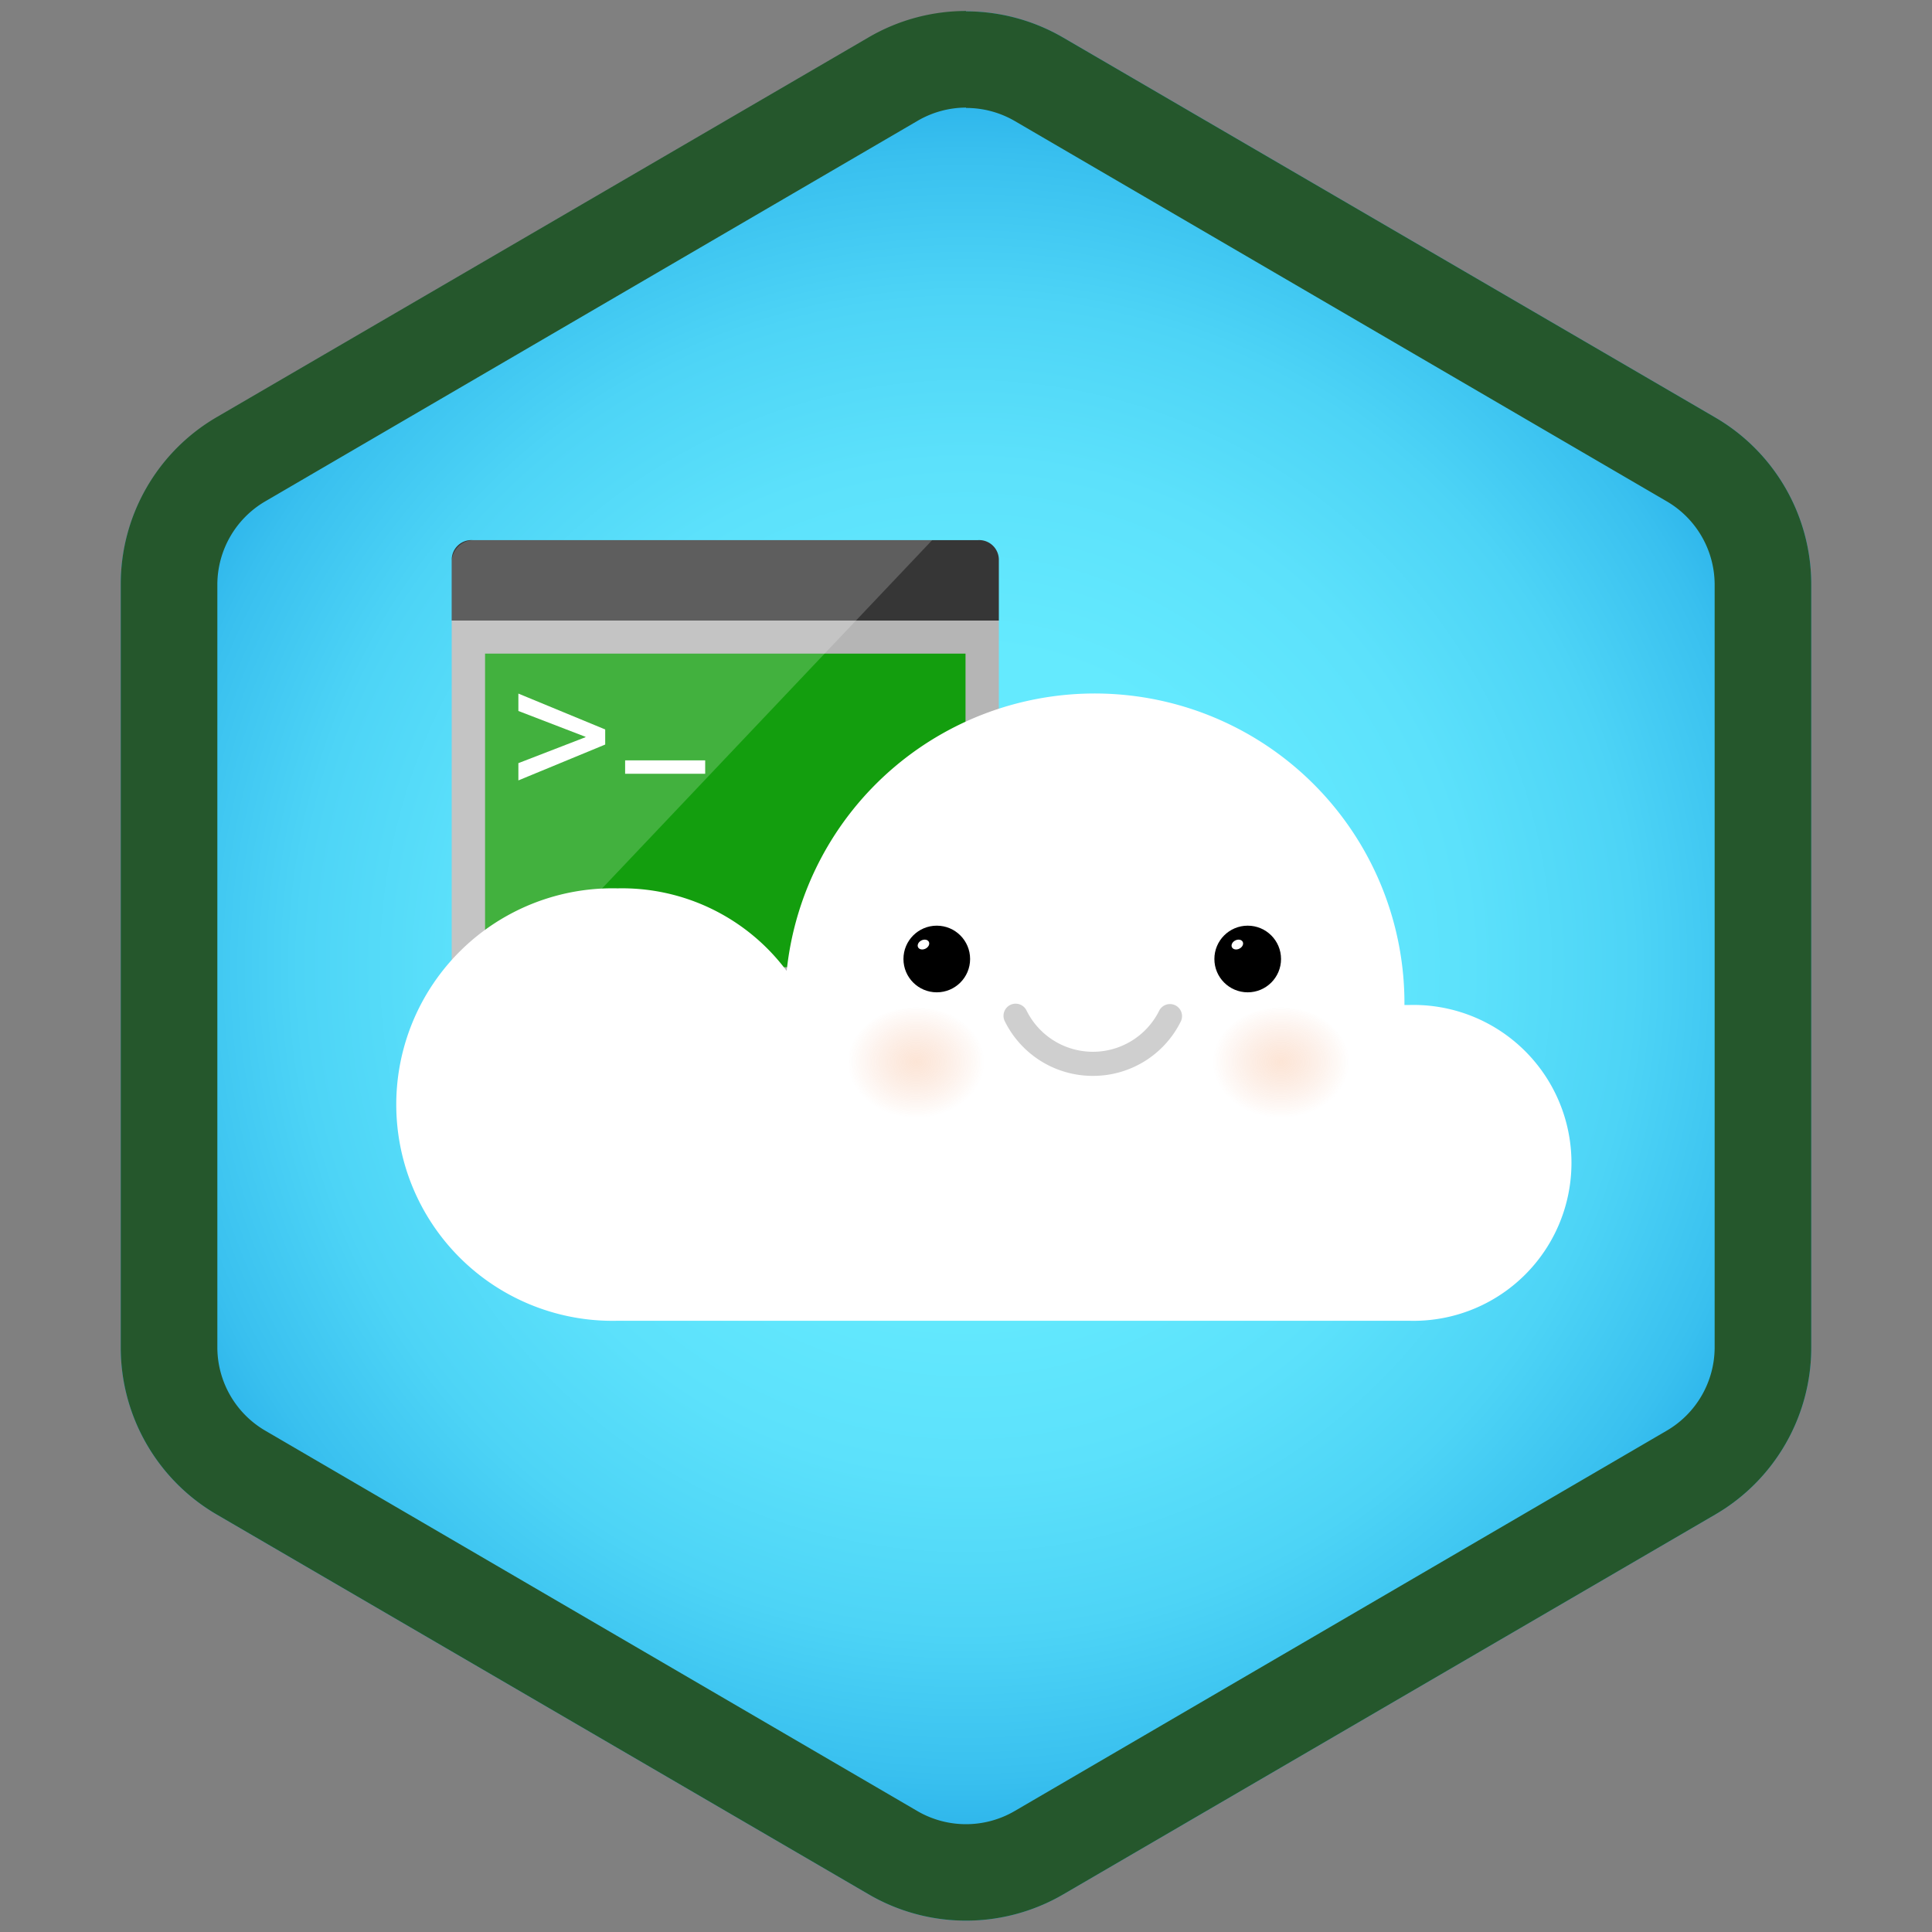 <svg id="Layer_1" data-name="Layer 1" xmlns="http://www.w3.org/2000/svg" xmlns:xlink="http://www.w3.org/1999/xlink" viewBox="0 0 160 160"><rect x="0" y="0" width="160" height="160" fill="#808080" stroke="none"/><defs><style>.cls-1{fill:none;}.cls-2{fill:url(#radial-gradient);}.cls-3{fill:#25572c;}.cls-4{fill:#b5b5b5;}.cls-5{fill:#363636;}.cls-6{fill:#139e0e;}.cls-7,.cls-8{fill:#fff;}.cls-7{opacity:0.2;isolation:isolate;}.cls-9{fill:#cfcfcf;}.cls-10,.cls-11{opacity:0.2;}.cls-10{fill:url(#radial-gradient-2);}.cls-11{fill:url(#radial-gradient-3);}.cls-12{clip-path:url(#clip-path);}.cls-13{clip-path:url(#clip-path-2);}.cls-14{clip-path:url(#clip-path-3);}.cls-15{fill:#696969;}</style><radialGradient id="radial-gradient" cx="80" cy="80" r="74.67" gradientUnits="userSpaceOnUse"><stop offset="0" stop-color="#67ecff"/><stop offset="0.35" stop-color="#64eafe"/><stop offset="0.56" stop-color="#5ce1fb"/><stop offset="0.74" stop-color="#4dd4f6"/><stop offset="0.9" stop-color="#39c0ef"/><stop offset="1" stop-color="#27afe9"/></radialGradient><radialGradient id="radial-gradient-2" cx="106.09" cy="44.87" r="5.67" gradientTransform="translate(0 51.14) scale(1 0.82)" gradientUnits="userSpaceOnUse"><stop offset="0" stop-color="#f27e32"/><stop offset="0.02" stop-color="#f27d31" stop-opacity="0.98"/><stop offset="1" stop-color="#e34c00" stop-opacity="0"/></radialGradient><radialGradient id="radial-gradient-3" cx="75.87" cy="44.87" r="5.67" xlink:href="#radial-gradient-2"/><clipPath id="clip-path"><polygon class="cls-1" points="91.66 239.13 98.1 249.95 86.69 270.27 80.25 259.45 91.66 239.13"/></clipPath><clipPath id="clip-path-2"><path class="cls-1" d="M104.62,249.47l-7-11.76-2.31,4.12,4.75,8-7,12.42L95.35,266c1.33,2.34,3.43,2.56,4.61.47l5.07-9C106.16,255.43,106,251.82,104.62,249.47Z"/></clipPath><clipPath id="clip-path-3"><path class="cls-1" d="M80-191.06A8,8,0,0,1,84-190l54,31.47a8,8,0,0,1,4,6.91v63.18a8,8,0,0,1-4,6.91L84-50a8,8,0,0,1-4,1.09A8,8,0,0,1,76-50L22-81.5a8,8,0,0,1-4-6.91v-63.18a8,8,0,0,1,4-6.91L76-190a8,8,0,0,1,4-1.09"/></clipPath></defs><title>Achievements - Build</title><path class="cls-2" d="M150,111.59V48.41a16,16,0,0,0-7.94-13.83l-54-31.46a16,16,0,0,0-16.12,0l-54,31.46A16,16,0,0,0,10,48.41v63.18a16,16,0,0,0,7.94,13.83l54,31.46a16,16,0,0,0,16.12,0l54-31.46A16,16,0,0,0,150,111.59Z"/><path class="cls-3" d="M80,8.94A8,8,0,0,1,84,10L138,41.5a8,8,0,0,1,4,6.91v63.18a8,8,0,0,1-4,6.91L84,150A8,8,0,0,1,76,150L22,118.5a8,8,0,0,1-4-6.91V48.41a8,8,0,0,1,4-6.91L76,10a8,8,0,0,1,4-1.09m0-8a16,16,0,0,0-8.06,2.18l-54,31.46A16,16,0,0,0,10,48.41v63.18a16,16,0,0,0,7.94,13.83l54,31.46a16,16,0,0,0,16.12,0l54-31.46A16,16,0,0,0,150,111.59V48.41a16,16,0,0,0-7.94-13.83l-54-31.46A16,16,0,0,0,80,.94Z"/><path class="cls-4" d="M37.41,81.15a1.66,1.66,0,0,0,1.72,1.71H81a1.66,1.66,0,0,0,1.72-1.71V51.36H37.41Z"/><path class="cls-5" d="M81,44.73H39.13a1.63,1.63,0,0,0-1.72,1.66v5H82.72v-5A1.63,1.63,0,0,0,81,44.73"/><rect class="cls-6" x="40.17" y="54.13" width="39.79" height="25.97"/><path class="cls-7" d="M39.14,44.73a1.85,1.85,0,0,0-1.73,1.7V81.16a1.84,1.84,0,0,0,1.73,1.7h1.92L77.2,44.73Z"/><polygon class="cls-8" points="50.12 60.41 42.93 57.44 42.93 58.88 48.49 61.02 48.49 61.05 42.93 63.2 42.93 64.63 50.12 61.66 50.12 60.41"/><rect class="cls-8" x="51.77" y="62.97" width="6.63" height="1.11"/><path class="cls-8" d="M116.71,83.23h-.4a25.65,25.65,0,0,0-51.16-2.82,17,17,0,0,0-14-6.84,17.91,17.91,0,1,0,0,35.81h65.55a13.08,13.08,0,1,0,0-26.15"/><circle cx="103.33" cy="79.42" r="2.76"/><circle cx="77.58" cy="79.42" r="2.76"/><path class="cls-9" d="M90.51,89.1a8.12,8.12,0,0,1-7.3-4.53,1,1,0,0,1,1.8-.89,6.13,6.13,0,0,0,11,0,1,1,0,0,1,1.79.89A8.1,8.1,0,0,1,90.51,89.1Z"/><ellipse class="cls-10" cx="106.09" cy="88.1" rx="5.67" ry="4.67"/><ellipse class="cls-11" cx="75.87" cy="88.1" rx="5.67" ry="4.67"/><ellipse class="cls-8" cx="76.47" cy="78.23" rx="0.5" ry="0.38" transform="translate(-26.94 42.55) rotate(-26.62)"/><ellipse class="cls-8" cx="102.47" cy="78.23" rx="0.5" ry="0.38" transform="translate(-24.19 54.2) rotate(-26.62)"/><g class="cls-14"><rect class="cls-15" x="10.57" y="-72" width="138.43" height="73.56"/></g></svg>